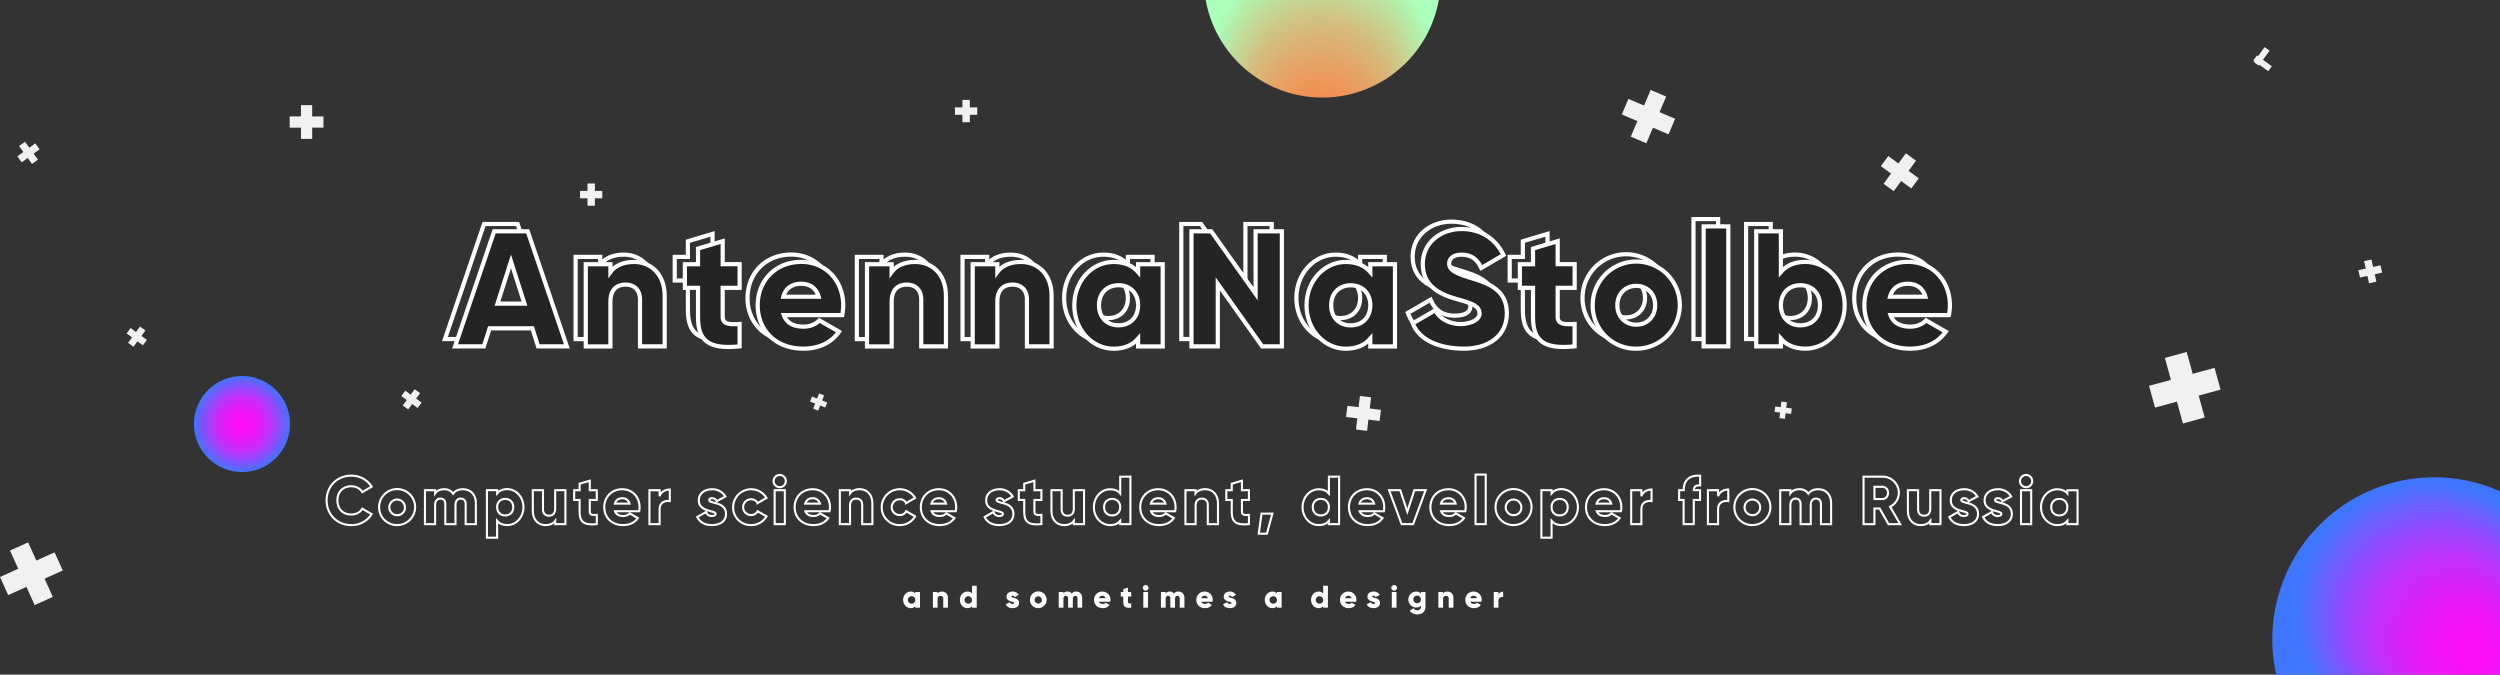 <svg id="Слой_1" data-name="Слой 1" xmlns="http://www.w3.org/2000/svg" xmlns:xlink="http://www.w3.org/1999/xlink" viewBox="0 0 2393.72 646"><rect x="0" y="0" width="2393.72" height="646" fill="#333333" stroke="none"/><defs><style>.cls-1,.cls-6{fill:none;}.cls-1,.cls-5,.cls-6{stroke:#fff;}.cls-1,.cls-5{stroke-miterlimit:10;stroke-width:4px;}.cls-2{opacity:0.93;}.cls-3{fill:#fff;}.cls-4{fill:url(#Безымянный_градиент_21);}.cls-5{fill:#242424;}.cls-6{stroke-width:2px;}.cls-7{fill:url(#Безымянный_градиент_3);}.cls-8{fill:url(#Безымянный_градиент_2);}</style><radialGradient id="Безымянный_градиент_21" cx="231.72" cy="406" r="46" gradientUnits="userSpaceOnUse"><stop offset="0" stop-color="#ff0ef6"/><stop offset="0.15" stop-color="#fb10f6"/><stop offset="0.29" stop-color="#ef17f7"/><stop offset="0.43" stop-color="#db21f8"/><stop offset="0.58" stop-color="#bf31f9"/><stop offset="0.72" stop-color="#9b44fb"/><stop offset="0.87" stop-color="#6f5cfd"/><stop offset="1" stop-color="#3f76ff"/></radialGradient><radialGradient id="Безымянный_градиент_3" cx="1352.33" cy="46.72" fy="165.8" r="119.08" gradientUnits="userSpaceOnUse"><stop offset="0" stop-color="#ff7b3f"/><stop offset="0.14" stop-color="#fc8044"/><stop offset="0.3" stop-color="#f38e51"/><stop offset="0.46" stop-color="#e4a566"/><stop offset="0.64" stop-color="#cfc585"/><stop offset="0.82" stop-color="#b4efac"/><stop offset="0.89" stop-color="#afb"/></radialGradient><radialGradient id="Безымянный_градиент_2" cx="2371" cy="551.5" fx="2464.472" fy="634.492" r="214.13" gradientUnits="userSpaceOnUse"><stop offset="0" stop-color="#ff0ef6"/><stop offset="0.08" stop-color="#fb10f6"/><stop offset="0.17" stop-color="#ef17f7"/><stop offset="0.25" stop-color="#db21f8"/><stop offset="0.34" stop-color="#bf31f9"/><stop offset="0.42" stop-color="#9b44fb"/><stop offset="0.5" stop-color="#6f5cfd"/><stop offset="0.58" stop-color="#3f76ff"/></radialGradient></defs><title>antenna_na_stolbe_fon</title><path class="cls-1" d="M586.27,307.33H545.36l-5.51,17.31H512.31l37.45-110.17h32.11l37.45,110.17m-53.5-81.37-12.91,40.45" transform="translate(-86.28)"/><path class="cls-1" d="M675.67,265.46c-8.66,0-14.64,5-14.64,16.21v43H637.42V246H661v7.4c4.25-5.83,12.12-9.6,22.51-9.6,15.89,0,29.43,11.33,29.43,32.57v48.32" transform="translate(-86.28)"/><path class="cls-1" d="M784.73,268.61H768.52v27.86m16.21,28.17c-30.84,3.15-39.81-6.14-39.81-28.17V268.61H732.33V246h12.59V231l23.6-7.08v22" transform="translate(-86.28)"/><path class="cls-1" d="M845.64,326.84c-26.91,0-43.59-18.1-43.59-41.55s17-41.54,41.86-41.54c23,0,40,17.78,40,41.54a45.75,45.75,0,0,1-.94,9.45H827.07m16.68-30.06c-9,0-15,4.4-17.15,12.43" transform="translate(-86.28)"/><path class="cls-1" d="M945,265.46c-8.66,0-14.64,5-14.64,16.21v43H906.7V246h23.61v7.4c4.25-5.83,12.12-9.6,22.51-9.6,15.89,0,29.43,11.33,29.43,32.57v48.32" transform="translate(-86.28)"/><path class="cls-1" d="M1046.14,265.46c-8.65,0-14.63,5-14.63,16.21v43H1007.9V246h23.61v7.4c4.25-5.83,12.11-9.6,22.5-9.6,15.9,0,29.43,11.33,29.43,32.57v48.32" transform="translate(-86.28)"/><path class="cls-1" d="M1189.83,246v78.69h-23.61v-7.4c-5.19,6-12.9,9.6-23.45,9.6-20.61,0-37.61-18.1-37.61-41.55s17-41.54,37.61-41.54c10.55,0,18.26,3.62,23.45,9.6V246Zm-23.61,39.34c0-11.8-7.86-19.2-18.72-19.2s-18.73,7.4-18.73,19.2,7.87,19.21,18.73,19.21S1166.22,297.1,1166.22,285.29Z" transform="translate(-86.28)"/><path class="cls-1" d="M1242.55,264.84v59.8h-25.18V214.47h18.89l42.49,59.81V214.47h25.18V324.64" transform="translate(-86.28)"/><path class="cls-1" d="M1412.21,246v78.69H1388.6v-7.4c-5.19,6-12.9,9.6-23.44,9.6-20.62,0-37.62-18.1-37.62-41.55s17-41.54,37.62-41.54c10.54,0,18.25,3.62,23.44,9.6V246Zm-23.61,39.34c0-11.8-7.86-19.2-18.72-19.2s-18.73,7.4-18.73,19.2,7.87,19.21,18.73,19.21S1388.6,297.1,1388.6,285.29Z" transform="translate(-86.28)"/><path class="cls-1" d="M1475.79,236.82c-7.87,0-11.8,3.94-11.8,8.34,0,5,2.68,8.5,19.83,13.7,16.68,5,35.41,10.85,35.41,34.15,0,21.24-17,33.83-40.92,33.83-23.13,0-37.93-11-44.06-27.22L1456,287c3.94,9.12,10.71,15.26,23.14,15.26,12,0,15-4.72,15-9,0-6.77-6.3-9.44-22.82-14s-32.42-12.43-32.42-33.52,17.94-33.52,37-33.52c18.1,0,32.27,8.66,40.29,24.87" transform="translate(-86.28)"/><path class="cls-1" d="M1584.23,268.61H1568v27.86m16.21,28.17c-30.85,3.15-39.82-6.14-39.82-28.17V268.61h-12.59V246h12.59V231l23.61-7.08v22" transform="translate(-86.28)"/><path class="cls-1" d="M1601.54,285.29a41.71,41.71,0,1,1,41.71,41.55A41.25,41.25,0,0,1,1601.54,285.29Zm59.81,0c0-11.17-7.87-18.57-18.1-18.57s-18.1,7.4-18.1,18.57,7.87,18.58,18.1,18.58S1661.35,296.47,1661.35,285.29Z" transform="translate(-86.28)"/><path class="cls-1" d="M1707.77,209.75h23.61V324.64h-23.61Z" transform="translate(-86.28)"/><path class="cls-1" d="M1842.81,285.29c0,23.45-17,41.55-37.62,41.55-10.54,0-18.25-3.62-23.45-9.6v7.4h-23.6V214.47h23.6v38.88c5.2-6,12.91-9.6,23.45-9.6C1825.81,243.75,1842.81,261.85,1842.81,285.29Zm-23.61,0c0-11.8-7.87-19.2-18.73-19.2s-18.73,7.4-18.73,19.2,7.87,19.21,18.73,19.21S1819.2,297.1,1819.2,285.29Z" transform="translate(-86.28)"/><path class="cls-1" d="M1939.59,310.63c-7.71,10.7-19.35,16.21-34.3,16.21-26.92,0-43.6-18.1-43.6-41.55s17-41.54,41.86-41.54c23,0,40,17.78,40,41.54a45.74,45.74,0,0,1-1,9.45h-55.86m16.68-30.06c-9,0-15,4.4-17.16,12.43" transform="translate(-86.28)"/><g class="cls-2"><rect class="cls-3" x="207.57" y="319.14" width="19.32" height="6.42" transform="translate(-257.48 307.32) rotate(-53.81)"/><rect class="cls-3" x="214.01" y="312.69" width="6.42" height="19.32" transform="translate(-257.48 307.32) rotate(-53.81)"/></g><g class="cls-2"><rect class="cls-3" x="2167.4" y="338.78" width="21.63" height="65.08" transform="translate(-106.77 590.91) rotate(-15.38)"/><rect class="cls-3" x="2145.68" y="360.51" width="65.08" height="21.63" transform="translate(-106.77 590.91) rotate(-15.38)"/></g><g class="cls-2"><rect class="cls-3" x="862.3" y="382.34" width="15.62" height="5.19" transform="translate(109.24 1055.9) rotate(-68.71)"/><rect class="cls-3" x="867.52" y="377.12" width="5.19" height="15.62" transform="translate(109.24 1055.9) rotate(-68.71)"/></g><g class="cls-2"><rect class="cls-3" x="1640.28" y="103.52" width="48.61" height="16.16" transform="translate(824.74 1600.04) rotate(-66.98)"/><rect class="cls-3" x="1656.5" y="87.3" width="16.16" height="48.61" transform="translate(824.74 1600.04) rotate(-66.98)"/></g><g class="cls-2"><rect class="cls-3" x="562.5" y="175.68" width="7.09" height="21.32"/><rect class="cls-3" x="555.38" y="182.8" width="21.32" height="7.09"/></g><g class="cls-2"><rect class="cls-3" x="288.17" y="100.68" width="10.74" height="32.32"/><rect class="cls-3" x="277.38" y="111.47" width="32.32" height="10.74"/></g><g class="cls-2"><rect class="cls-3" x="110.03" y="135.74" width="7.04" height="21.17" transform="translate(-150.6 94.67) rotate(-35.99)"/><rect class="cls-3" x="102.96" y="142.81" width="21.17" height="7.04" transform="translate(-150.6 94.67) rotate(-35.99)"/></g><g class="cls-2"><rect class="cls-3" x="1785.68" y="390.1" width="15.95" height="5.3" transform="translate(1106.82 2127.91) rotate(-83.26)"/><rect class="cls-3" x="1791" y="384.78" width="5.3" height="15.95" transform="translate(1106.82 2127.91) rotate(-83.26)"/></g><g class="cls-2"><rect class="cls-3" x="1375.66" y="390.47" width="32.34" height="10.75" transform="translate(749.08 1731.6) rotate(-83.26)"/><rect class="cls-3" x="1386.46" y="379.68" width="10.75" height="32.34" transform="translate(749.07 1731.6) rotate(-83.26)"/></g><g class="cls-2"><rect class="cls-3" x="921.5" y="95.68" width="7.09" height="21.32"/><rect class="cls-3" x="914.38" y="102.8" width="21.32" height="7.09"/></g><g class="cls-2"><rect class="cls-3" x="106.8" y="520.68" width="19.05" height="57.32" transform="translate(-302.26 96.7) rotate(-24.33)"/><rect class="cls-3" x="87.66" y="539.82" width="57.32" height="19.05" transform="translate(-302.27 96.7) rotate(-24.33)"/></g><g class="cls-2"><rect class="cls-3" x="470.57" y="379.14" width="19.32" height="6.42" transform="translate(-198.2 544.15) rotate(-53.81)"/><rect class="cls-3" x="477.01" y="372.69" width="6.42" height="19.32" transform="translate(-198.2 544.15) rotate(-53.81)"/></g><g class="cls-2"><rect class="cls-3" x="1887.25" y="158.93" width="36.16" height="12.02" transform="translate(560.88 1605.25) rotate(-53.81)"/><rect class="cls-3" x="1899.32" y="146.86" width="12.02" height="36.16" transform="translate(560.88 1605.25) rotate(-53.81)"/></g><g class="cls-2"><rect class="cls-3" x="2352.16" y="248.99" width="7.22" height="21.73" transform="translate(-86.64 516.45) rotate(-12.51)"/><rect class="cls-3" x="2344.9" y="256.25" width="21.73" height="7.22" transform="translate(-86.64 516.45) rotate(-12.51)"/></g><g class="cls-2"><rect class="cls-3" x="2243.9" y="57.7" width="17.62" height="5.86" transform="matrix(0.59, -0.81, 0.81, 0.59, 787.32, 1842.89)"/><rect class="cls-3" x="2249.78" y="51.82" width="5.86" height="17.62" transform="translate(787.32 1842.89) rotate(-53.81)"/></g><circle class="cls-4" cx="231.72" cy="406" r="46"/><path class="cls-5" d="M596,314.33H555.08l-5.51,17.31H522l37.45-110.17h32.11l37.46,110.17H601.5Zm-7.56-23.61-12.9-40.44-12.91,40.44Z" transform="translate(-86.28)"/><path class="cls-5" d="M722.69,283.32v48.32H699.08V286.79c0-9.76-6.14-14.33-13.69-14.33-8.66,0-14.64,5-14.64,16.22v43h-23.6V253h23.6v7.4c4.25-5.83,12.12-9.6,22.51-9.6C709.15,250.75,722.69,262.08,722.69,283.32Z" transform="translate(-86.28)"/><path class="cls-5" d="M778.25,275.61v27.86c0,6.77,5.82,7.4,16.21,6.77v21.4c-30.85,3.15-39.82-6.14-39.82-28.17V275.61H742.05V253h12.59V238l23.61-7.08v22h16.21v22.66Z" transform="translate(-86.28)"/><path class="cls-5" d="M855.68,312.75c6.45,0,12-2.51,15.11-6l18.88,10.86c-7.71,10.71-19.36,16.21-34.31,16.21-26.91,0-43.59-18.1-43.59-41.55s17-41.54,41.86-41.54c23,0,40,17.78,40,41.54a45.75,45.75,0,0,1-.94,9.45H836.79C839.78,309.92,847,312.75,855.68,312.75Zm14.48-28.64c-2.52-9.13-9.6-12.43-16.69-12.43-9,0-15,4.41-17.15,12.43Z" transform="translate(-86.28)"/><path class="cls-5" d="M992,283.32v48.32H968.36V286.79c0-9.76-6.14-14.33-13.69-14.33-8.66,0-14.64,5-14.64,16.22v43h-23.6V253H940v7.4c4.25-5.83,12.12-9.6,22.51-9.6C978.43,250.75,992,262.08,992,283.32Z" transform="translate(-86.28)"/><path class="cls-5" d="M1093.16,283.32v48.32h-23.6V286.79c0-9.76-6.14-14.33-13.7-14.33-8.65,0-14.63,5-14.63,16.22v43h-23.61V253h23.61v7.4c4.25-5.83,12.12-9.6,22.5-9.6C1079.63,250.75,1093.16,262.08,1093.16,283.32Z" transform="translate(-86.28)"/><path class="cls-5" d="M1199.55,253v78.69H1176v-7.4c-5.2,6-12.91,9.6-23.45,9.6-20.62,0-37.62-18.1-37.62-41.55s17-41.54,37.62-41.54c10.54,0,18.25,3.62,23.45,9.6V253ZM1176,292.29c0-11.8-7.87-19.19-18.73-19.19s-18.73,7.39-18.73,19.19,7.87,19.21,18.73,19.21S1176,304.1,1176,292.29Z" transform="translate(-86.28)"/><path class="cls-5" d="M1313.65,221.47V331.64h-18.88l-42.49-59.8v59.8h-25.19V221.47H1246l42.49,59.81V221.47Z" transform="translate(-86.28)"/><path class="cls-5" d="M1421.93,253v78.69h-23.6v-7.4c-5.2,6-12.91,9.6-23.45,9.6-20.62,0-37.62-18.1-37.62-41.55s17-41.54,37.62-41.54c10.54,0,18.25,3.62,23.45,9.6V253Zm-23.6,39.34c0-11.8-7.87-19.19-18.73-19.19s-18.73,7.39-18.73,19.19,7.87,19.21,18.73,19.21S1398.33,304.1,1398.33,292.29Z" transform="translate(-86.28)"/><path class="cls-5" d="M1439,309.62,1460.68,297c3.94,9.12,16.5,14.68,28.32,13s14.23-7.32,14-10c-.58-6.74-5.52-9.12-22-13.69-16.37-4.56-32.42-12.43-32.42-33.52s17.94-33.52,37-33.52c18.1,0,32.27,8.66,40.29,24.87l-21.24,12.43c-3.78-7.87-9-12.75-19-12.75-7.86,0-11.8,3.94-11.8,8.34,0,5,2.68,8.5,19.83,13.7,16.68,5,35.41,10.85,35.41,34.15,0,21.24-17,33.83-40.92,33.83C1464.9,333.84,1445.1,325.83,1439,309.62Z" transform="translate(-86.28)"/><path class="cls-5" d="M1577.74,275.61v27.86c0,6.77,5.82,7.4,16.21,6.77v21.4c-30.85,3.15-39.82-6.14-39.82-28.17V275.61h-12.59V253h12.59V238l23.61-7.08v22H1594v22.66Z" transform="translate(-86.28)"/><path class="cls-5" d="M1611.26,292.29A41.71,41.71,0,1,1,1653,333.84,41.25,41.25,0,0,1,1611.26,292.29Zm59.81,0c0-11.17-7.87-18.57-18.1-18.57s-18.1,7.4-18.1,18.57,7.87,18.58,18.1,18.58S1671.07,303.47,1671.07,292.29Z" transform="translate(-86.28)"/><path class="cls-5" d="M1717.5,216.75h23.6V331.64h-23.6Z" transform="translate(-86.28)"/><path class="cls-5" d="M1852.53,292.29c0,23.45-17,41.55-37.62,41.55-10.54,0-18.25-3.62-23.45-9.6v7.4h-23.6V221.47h23.6v38.88c5.2-6,12.91-9.6,23.45-9.6C1835.53,250.75,1852.53,268.85,1852.53,292.29Zm-23.61,0c0-11.8-7.87-19.19-18.73-19.19s-18.73,7.39-18.73,19.19,7.87,19.21,18.73,19.21S1828.92,304.1,1828.92,292.29Z" transform="translate(-86.28)"/><path class="cls-5" d="M1915.32,312.75c6.46,0,12-2.51,15.11-6l18.89,10.86c-7.72,10.71-19.36,16.21-34.31,16.21-26.91,0-43.6-18.1-43.6-41.55s17-41.54,41.87-41.54c23,0,40,17.78,40,41.54a45.75,45.75,0,0,1-.94,9.45h-55.87C1899.43,309.92,1906.67,312.75,1915.32,312.75Zm14.48-28.64c-2.52-9.13-9.6-12.43-16.68-12.43-9,0-14.95,4.41-17.16,12.43Z" transform="translate(-86.28)"/><path class="cls-6" d="M399,479.1c0-13.39,9.94-23.66,23.66-23.66A22.69,22.69,0,0,1,442.14,466l-9,5.2c-2-3.51-5.92-5.59-10.53-5.59-8.06,0-13.26,5.39-13.26,13.52s5.2,13.52,13.26,13.52c4.61,0,8.58-2.08,10.53-5.59l9,5.2a22.54,22.54,0,0,1-19.5,10.53C408.92,502.76,399,492.49,399,479.1Z" transform="translate(-86.28)"/><path class="cls-6" d="M449.29,485.6a17.23,17.23,0,1,1,17.22,17.16A17,17,0,0,1,449.29,485.6Zm24.7,0a7.48,7.48,0,1,0-7.48,7.67A7.29,7.29,0,0,0,474,485.6Z" transform="translate(-86.28)"/><path class="cls-6" d="M541.91,481.89v20h-9.75V482.74c0-3.25-1.56-5.33-4.68-5.33s-5.07,2.27-5.07,6.11v18.33h-9.75V482.74c0-3.25-1.56-5.33-4.68-5.33s-5.07,2.27-5.07,6.11v18.33h-9.75v-32.5h9.75v3c1.5-2.21,4.36-3.9,8.71-3.9a9.67,9.67,0,0,1,8.52,4.29c1.82-2.6,4.81-4.29,9.42-4.29C537,468.44,541.91,473.77,541.91,481.89Z" transform="translate(-86.28)"/><path class="cls-6" d="M587.48,485.6c0,9.68-7,17.16-15.54,17.16-4.35,0-7.54-1.5-9.68-4v16.06H552.5v-45.5h9.76v3c2.14-2.47,5.33-4,9.68-4C580.46,468.44,587.48,475.91,587.48,485.6Zm-9.75,0c0-4.88-3.25-7.93-7.74-7.93s-7.73,3.05-7.73,7.93,3.25,7.93,7.73,7.93S577.73,490.47,577.73,485.6Z" transform="translate(-86.28)"/><path class="cls-6" d="M627.65,469.35v32.5h-9.76v-3.06c-1.75,2.41-5,4-9.29,4-6.57,0-12.16-4.68-12.16-13.46V469.35h9.75v18.52c0,4,2.54,5.92,5.66,5.92,3.57,0,6-2.08,6-6.7V469.35Z" transform="translate(-86.28)"/><path class="cls-6" d="M651,478.71v11.5c0,2.8,2.41,3.06,6.7,2.8v8.84c-12.74,1.3-16.45-2.54-16.45-11.64v-11.5h-5.2v-9.36h5.2v-6.18l9.75-2.92v9.1h6.7v9.36Z" transform="translate(-86.28)"/><path class="cls-6" d="M683,494.05a8.48,8.48,0,0,0,6.24-2.47l7.8,4.48c-3.18,4.42-8,6.7-14.17,6.7-11.11,0-18-7.48-18-17.16s7-17.16,17.29-17.16c9.49,0,16.51,7.34,16.51,17.16a19,19,0,0,1-.39,3.9H675.22C676.46,492.88,679.45,494.05,683,494.05Zm6-11.83a6.69,6.69,0,0,0-6.89-5.14c-3.7,0-6.17,1.82-7.08,5.14Z" transform="translate(-86.28)"/><path class="cls-6" d="M727.61,468.7v11.05c-4-.65-9.75,1-9.75,7.41v14.69h-9.75v-32.5h9.75v5.78C719.16,470.78,723.52,468.7,727.61,468.7Z" transform="translate(-86.28)"/><path class="cls-6" d="M781.43,492.1c0,7.47-6.5,10.66-13.52,10.66-6.5,0-11.44-2.47-14-7.74l8.45-4.81a5.33,5.33,0,0,0,5.52,3.84c2.34,0,3.51-.72,3.51-2,0-3.57-16-1.69-16-12.93,0-7.09,6-10.66,12.74-10.66a14.23,14.23,0,0,1,12.68,6.95l-8.32,4.49a4.72,4.72,0,0,0-4.36-2.86c-1.69,0-2.73.65-2.73,1.82C765.44,482.54,781.43,480.07,781.43,492.1Z" transform="translate(-86.28)"/><path class="cls-6" d="M788.26,485.6a17.19,17.19,0,0,1,31.91-8.84l-8.51,4.94a6.73,6.73,0,0,0-6.31-3.64,7.54,7.54,0,0,0,0,15.08,6.68,6.68,0,0,0,6.31-3.64l8.51,4.88a16.6,16.6,0,0,1-14.69,8.38A16.84,16.84,0,0,1,788.26,485.6Z" transform="translate(-86.28)"/><path class="cls-6" d="M827,460.64a5.85,5.85,0,1,1,5.85,5.85A5.9,5.9,0,0,1,827,460.64Zm1,8.71h9.75v32.5H828Z" transform="translate(-86.28)"/><path class="cls-6" d="M865.28,494.05a8.48,8.48,0,0,0,6.24-2.47l7.8,4.48c-3.18,4.42-8,6.7-14.17,6.7-11.11,0-18-7.48-18-17.16s7-17.16,17.29-17.16c9.49,0,16.51,7.34,16.51,17.16a19,19,0,0,1-.39,3.9H857.48C858.72,492.88,861.71,494.05,865.28,494.05Zm6-11.83a6.69,6.69,0,0,0-6.89-5.14c-3.7,0-6.17,1.82-7.08,5.14Z" transform="translate(-86.28)"/><path class="cls-6" d="M921.57,481.89v20h-9.75V483.32c0-4-2.53-5.91-5.65-5.91-3.58,0-6,2.08-6,6.69v17.75h-9.75v-32.5h9.75v3c1.76-2.4,5-4,9.3-4C916,468.44,921.57,473.12,921.57,481.89Z" transform="translate(-86.28)"/><path class="cls-6" d="M930.54,485.6a17.19,17.19,0,0,1,31.92-8.84l-8.52,4.94a6.71,6.71,0,0,0-6.3-3.64,7.54,7.54,0,0,0,0,15.08,6.66,6.66,0,0,0,6.3-3.64l8.52,4.88a16.61,16.61,0,0,1-14.69,8.38A16.84,16.84,0,0,1,930.54,485.6Z" transform="translate(-86.28)"/><path class="cls-6" d="M986.12,494.05a8.49,8.49,0,0,0,6.24-2.47l7.8,4.48c-3.19,4.42-8,6.7-14.17,6.7-11.12,0-18-7.48-18-17.16s7-17.16,17.29-17.16c9.49,0,16.51,7.34,16.51,17.16a19,19,0,0,1-.39,3.9H978.32C979.55,492.88,982.54,494.05,986.12,494.05Zm6-11.83a6.7,6.7,0,0,0-6.89-5.14c-3.71,0-6.18,1.82-7.09,5.14Z" transform="translate(-86.28)"/><path class="cls-6" d="M1056.57,492.1c0,7.47-6.5,10.66-13.52,10.66-6.5,0-11.44-2.47-14-7.74l8.45-4.81a5.33,5.33,0,0,0,5.52,3.84c2.34,0,3.51-.72,3.51-2,0-3.57-16-1.69-16-12.93,0-7.09,6-10.66,12.74-10.66a14.23,14.23,0,0,1,12.68,6.95l-8.32,4.49a4.72,4.72,0,0,0-4.36-2.86c-1.69,0-2.73.65-2.73,1.82C1040.58,482.54,1056.57,480.07,1056.57,492.1Z" transform="translate(-86.28)"/><path class="cls-6" d="M1076.72,478.71v11.5c0,2.8,2.41,3.06,6.7,2.8v8.84c-12.74,1.3-16.45-2.54-16.45-11.64v-11.5h-5.2v-9.36h5.2v-6.18l9.75-2.92v9.1h6.7v9.36Z" transform="translate(-86.28)"/><path class="cls-6" d="M1124.24,469.35v32.5h-9.75v-3.06c-1.76,2.41-5,4-9.3,4-6.56,0-12.15-4.68-12.15-13.46V469.35h9.75v18.52c0,4,2.53,5.92,5.65,5.92,3.58,0,6-2.08,6-6.7V469.35Z" transform="translate(-86.28)"/><path class="cls-6" d="M1168.63,456.35v45.5h-9.75v-3.06c-2.14,2.47-5.33,4-9.68,4-8.52,0-15.54-7.48-15.54-17.16s7-17.16,15.54-17.16c4.35,0,7.54,1.49,9.68,4v-16Zm-9.75,29.25c0-4.88-3.25-7.93-7.73-7.93s-7.74,3.05-7.74,7.93,3.25,7.93,7.74,7.93S1158.88,490.47,1158.88,485.6Z" transform="translate(-86.28)"/><path class="cls-6" d="M1196.19,494.05a8.48,8.48,0,0,0,6.24-2.47l7.8,4.48c-3.18,4.42-8,6.7-14.17,6.7-11.11,0-18-7.48-18-17.16s7-17.16,17.29-17.16c9.49,0,16.51,7.34,16.51,17.16a19,19,0,0,1-.39,3.9h-23.08C1189.63,492.88,1192.62,494.05,1196.19,494.05Zm6-11.83a6.69,6.69,0,0,0-6.89-5.14c-3.7,0-6.17,1.82-7.08,5.14Z" transform="translate(-86.28)"/><path class="cls-6" d="M1252.48,481.89v20h-9.75V483.32c0-4-2.53-5.91-5.65-5.91-3.58,0-6,2.08-6,6.69v17.75h-9.75v-32.5H1231v3c1.76-2.4,5-4,9.3-4C1246.89,468.44,1252.48,473.12,1252.48,481.89Z" transform="translate(-86.28)"/><path class="cls-6" d="M1275.43,478.71v11.5c0,2.8,2.4,3.06,6.69,2.8v8.84c-12.74,1.3-16.45-2.54-16.45-11.64v-11.5h-5.2v-9.36h5.2v-6.18l9.76-2.92v9.1h6.69v9.36Z" transform="translate(-86.28)"/><path class="cls-6" d="M1299.34,511h-7.8l2.6-19.18h10.4Z" transform="translate(-86.28)"/><path class="cls-6" d="M1368.44,456.35v45.5h-9.75v-3.06c-2.15,2.47-5.33,4-9.69,4-8.51,0-15.53-7.48-15.53-17.16s7-17.16,15.53-17.16c4.36,0,7.54,1.49,9.69,4v-16Zm-9.75,29.25c0-4.88-3.25-7.93-7.74-7.93s-7.73,3.05-7.73,7.93,3.25,7.93,7.73,7.93S1358.69,490.47,1358.69,485.6Z" transform="translate(-86.28)"/><path class="cls-6" d="M1396,494.05a8.49,8.49,0,0,0,6.24-2.47l7.8,4.48c-3.19,4.42-8,6.7-14.17,6.7-11.12,0-18-7.48-18-17.16s7-17.16,17.29-17.16c9.49,0,16.51,7.34,16.51,17.16a19,19,0,0,1-.39,3.9H1388.2C1389.43,492.88,1392.42,494.05,1396,494.05Zm6-11.83a6.7,6.7,0,0,0-6.89-5.14c-3.71,0-6.18,1.82-7.09,5.14Z" transform="translate(-86.28)"/><path class="cls-6" d="M1451.31,469.35l-12,32.5h-11l-12-32.5H1427l6.76,20.6,6.76-20.6Z" transform="translate(-86.28)"/><path class="cls-6" d="M1474,494.05a8.49,8.49,0,0,0,6.24-2.47l7.8,4.48c-3.19,4.42-8,6.7-14.17,6.7-11.12,0-18-7.48-18-17.16s7-17.16,17.29-17.16c9.49,0,16.51,7.34,16.51,17.16a19,19,0,0,1-.39,3.9H1466.2C1467.43,492.88,1470.42,494.05,1474,494.05Zm6-11.83a6.7,6.7,0,0,0-6.89-5.14c-3.71,0-6.18,1.82-7.09,5.14Z" transform="translate(-86.28)"/><path class="cls-6" d="M1499.09,454.4h9.75v47.45h-9.75Z" transform="translate(-86.28)"/><path class="cls-6" d="M1518.26,485.6a17.23,17.23,0,1,1,17.23,17.16A17,17,0,0,1,1518.26,485.6Zm24.7,0a7.48,7.48,0,1,0-7.47,7.67A7.29,7.29,0,0,0,1543,485.6Z" transform="translate(-86.28)"/><path class="cls-6" d="M1597.11,485.6c0,9.68-7,17.16-15.54,17.16-4.35,0-7.54-1.5-9.68-4v16.06h-9.75v-45.5h9.75v3c2.14-2.47,5.33-4,9.68-4C1590.09,468.44,1597.11,475.91,1597.11,485.6Zm-9.75,0c0-4.88-3.25-7.93-7.74-7.93s-7.73,3.05-7.73,7.93,3.25,7.93,7.73,7.93S1587.36,490.47,1587.36,485.6Z" transform="translate(-86.28)"/><path class="cls-6" d="M1623,494.05a8.48,8.48,0,0,0,6.24-2.47l7.8,4.48c-3.18,4.42-8,6.7-14.17,6.7-11.11,0-18-7.48-18-17.16s7-17.16,17.29-17.16c9.49,0,16.51,7.34,16.51,17.16a19,19,0,0,1-.39,3.9h-23.08C1616.48,492.88,1619.47,494.05,1623,494.05Zm6-11.83a6.69,6.69,0,0,0-6.89-5.14c-3.7,0-6.17,1.82-7.08,5.14Z" transform="translate(-86.28)"/><path class="cls-6" d="M1667.63,468.7v11.05c-4-.65-9.75,1-9.75,7.41v14.69h-9.75v-32.5h9.75v5.78C1659.18,470.78,1663.54,468.7,1667.63,468.7Z" transform="translate(-86.28)"/><path class="cls-6" d="M1708.06,469.35h6v9.36h-6v23.14h-9.75V478.71H1694v-9.36h4.36c0-9.1,5-14.56,15.79-13.91v9.36C1710.46,464.47,1708.06,465.58,1708.06,469.35Z" transform="translate(-86.28)"/><path class="cls-6" d="M1741.08,468.7v11.05c-4-.65-9.75,1-9.75,7.41v14.69h-9.75v-32.5h9.75v5.78C1732.63,470.78,1737,468.7,1741.08,468.7Z" transform="translate(-86.28)"/><path class="cls-6" d="M1746.93,485.6a17.23,17.23,0,1,1,17.22,17.16A17,17,0,0,1,1746.93,485.6Zm24.7,0a7.48,7.48,0,1,0-7.48,7.67A7.29,7.29,0,0,0,1771.63,485.6Z" transform="translate(-86.28)"/><path class="cls-6" d="M1839.55,481.89v20h-9.75V482.74c0-3.25-1.56-5.33-4.68-5.33s-5.07,2.27-5.07,6.11v18.33h-9.75V482.74c0-3.25-1.56-5.33-4.68-5.33s-5.07,2.27-5.07,6.11v18.33h-9.75v-32.5h9.75v3c1.5-2.21,4.36-3.9,8.71-3.9a9.67,9.67,0,0,1,8.52,4.29c1.82-2.6,4.81-4.29,9.42-4.29C1834.68,468.44,1839.55,473.77,1839.55,481.89Z" transform="translate(-86.28)"/><path class="cls-6" d="M1886,486.9H1881v15h-10.4v-45.5h18.2a15.56,15.56,0,0,1,15.6,15.6,15,15,0,0,1-8.38,13.19l9.68,16.71h-11.18Zm-4.94-9.1h7.8c2.86,0,5.2-2.54,5.2-5.85s-2.34-5.85-5.2-5.85H1881Z" transform="translate(-86.28)"/><path class="cls-6" d="M1944.27,469.35v32.5h-9.75v-3.06c-1.76,2.41-5,4-9.3,4-6.56,0-12.15-4.68-12.15-13.46V469.35h9.75v18.52c0,4,2.53,5.92,5.65,5.92,3.58,0,6-2.08,6-6.7V469.35Z" transform="translate(-86.28)"/><path class="cls-6" d="M1980.21,492.1c0,7.47-6.5,10.66-13.52,10.66-6.5,0-11.44-2.47-14-7.74l8.45-4.81a5.33,5.33,0,0,0,5.52,3.84c2.34,0,3.51-.72,3.51-2,0-3.57-16-1.69-16-12.93,0-7.09,6-10.66,12.74-10.66a14.23,14.23,0,0,1,12.68,6.95l-8.32,4.49A4.72,4.72,0,0,0,1967,477c-1.69,0-2.73.65-2.73,1.82C1964.22,482.54,1980.21,480.07,1980.21,492.1Z" transform="translate(-86.28)"/><path class="cls-6" d="M2012.58,492.1c0,7.47-6.5,10.66-13.52,10.66-6.5,0-11.44-2.47-14-7.74l8.45-4.81a5.33,5.33,0,0,0,5.52,3.84c2.34,0,3.51-.72,3.51-2,0-3.57-16-1.69-16-12.93,0-7.09,6-10.66,12.74-10.66a14.23,14.23,0,0,1,12.68,6.95l-8.32,4.49a4.72,4.72,0,0,0-4.36-2.86c-1.69,0-2.73.65-2.73,1.82C1996.59,482.54,2012.58,480.07,2012.58,492.1Z" transform="translate(-86.28)"/><path class="cls-6" d="M2020.38,460.64a5.85,5.85,0,1,1,5.85,5.85A5.91,5.91,0,0,1,2020.38,460.64Zm1,8.71h9.75v32.5h-9.75Z" transform="translate(-86.28)"/><path class="cls-6" d="M2075.5,469.35v32.5h-9.75v-3.06c-2.14,2.47-5.33,4-9.68,4-8.52,0-15.54-7.48-15.54-17.16s7-17.16,15.54-17.16c4.35,0,7.54,1.49,9.68,4v-3Zm-9.75,16.25c0-4.88-3.25-7.93-7.73-7.93s-7.74,3.05-7.74,7.93,3.25,7.93,7.74,7.93S2065.75,490.47,2065.75,485.6Z" transform="translate(-86.28)"/><path class="cls-3" d="M967.17,566.85v15h-4.5v-1.41a5.63,5.63,0,0,1-4.47,1.83c-3.93,0-7.17-3.45-7.17-7.92s3.24-7.92,7.17-7.92a5.63,5.63,0,0,1,4.47,1.83v-1.41Zm-4.5,7.5A3.57,3.57,0,1,0,959.1,578,3.43,3.43,0,0,0,962.67,574.35Z" transform="translate(-86.28)"/><path class="cls-3" d="M993.93,572.64v9.21h-4.5V573.3a2.47,2.47,0,0,0-2.61-2.73c-1.65,0-2.79,1-2.79,3.09v8.19h-4.5v-15H984v1.41a5.13,5.13,0,0,1,4.29-1.83C991.35,566.43,993.93,568.59,993.93,572.64Z" transform="translate(-86.28)"/><path class="cls-3" d="M1021.47,560.85v21H1017v-1.41a5.63,5.63,0,0,1-4.47,1.83c-3.93,0-7.17-3.45-7.17-7.92s3.24-7.92,7.17-7.92a5.63,5.63,0,0,1,4.47,1.83v-7.41Zm-4.5,13.5a3.57,3.57,0,1,0-3.57,3.66A3.43,3.43,0,0,0,1017,574.35Z" transform="translate(-86.28)"/><path class="cls-3" d="M1062,577.35c0,3.45-3,4.92-6.24,4.92-3,0-5.28-1.14-6.45-3.57l3.9-2.22a2.46,2.46,0,0,0,2.55,1.77c1.08,0,1.62-.33,1.62-.93,0-1.65-7.38-.78-7.38-6,0-3.27,2.76-4.92,5.88-4.92a6.56,6.56,0,0,1,5.85,3.21l-3.84,2.07a2.18,2.18,0,0,0-2-1.32c-.78,0-1.26.3-1.26.84C1054.65,572.94,1062,571.8,1062,577.35Z" transform="translate(-86.28)"/><path class="cls-3" d="M1072.44,574.35a8,8,0,1,1,8,7.92A7.86,7.86,0,0,1,1072.44,574.35Zm11.4,0a3.45,3.45,0,1,0-3.45,3.54A3.36,3.36,0,0,0,1083.84,574.35Z" transform="translate(-86.28)"/><path class="cls-3" d="M1122.45,572.64v9.21H1118V573c0-1.5-.72-2.46-2.16-2.46s-2.34,1-2.34,2.82v8.46H1109V573c0-1.5-.72-2.46-2.16-2.46s-2.34,1-2.34,2.82v8.46H1100v-15h4.5v1.38a4.6,4.6,0,0,1,4-1.8,4.46,4.46,0,0,1,3.93,2,4.94,4.94,0,0,1,4.35-2C1120.2,566.43,1122.45,568.89,1122.45,572.64Z" transform="translate(-86.28)"/><path class="cls-3" d="M1142.22,578.25a3.92,3.92,0,0,0,2.88-1.14l3.6,2.07a7.61,7.61,0,0,1-6.54,3.09c-5.13,0-8.31-3.45-8.31-7.92a7.69,7.69,0,0,1,8-7.92,7.57,7.57,0,0,1,7.62,7.92,8.72,8.72,0,0,1-.18,1.8h-10.65C1139.19,577.71,1140.57,578.25,1142.22,578.25Zm2.76-5.46a3.38,3.38,0,0,0-6.45,0Z" transform="translate(-86.28)"/><path class="cls-3" d="M1166.31,571.17v5.31c0,1.29,1.11,1.41,3.09,1.29v4.08c-5.88.6-7.59-1.17-7.59-5.37v-5.31h-2.4v-4.32h2.4V564l4.5-1.35v4.2h3.09v4.32Z" transform="translate(-86.28)"/><path class="cls-3" d="M1180.56,562.83a2.7,2.7,0,1,1,2.7,2.7A2.73,2.73,0,0,1,1180.56,562.83Zm.45,4h4.5v15H1181Z" transform="translate(-86.28)"/><path class="cls-3" d="M1220.36,572.64v9.21h-4.49V573c0-1.5-.73-2.46-2.16-2.46s-2.34,1-2.34,2.82v8.46h-4.5V573c0-1.5-.72-2.46-2.16-2.46s-2.34,1-2.34,2.82v8.46h-4.5v-15h4.5v1.38a4.6,4.6,0,0,1,4-1.8,4.48,4.48,0,0,1,3.94,2,4.94,4.94,0,0,1,4.35-2C1218.11,566.43,1220.36,568.89,1220.36,572.64Z" transform="translate(-86.28)"/><path class="cls-3" d="M1240.13,578.25a3.88,3.88,0,0,0,2.88-1.14l3.61,2.07a7.64,7.64,0,0,1-6.54,3.09c-5.13,0-8.31-3.45-8.31-7.92a7.69,7.69,0,0,1,8-7.92,7.57,7.57,0,0,1,7.62,7.92,8.71,8.71,0,0,1-.19,1.8h-10.64C1237.11,577.71,1238.49,578.25,1240.13,578.25Zm2.76-5.46a3.37,3.37,0,0,0-6.44,0Z" transform="translate(-86.28)"/><path class="cls-3" d="M1270,577.35c0,3.45-3,4.92-6.23,4.92-3,0-5.28-1.14-6.45-3.57l3.9-2.22a2.46,2.46,0,0,0,2.55,1.77c1.08,0,1.61-.33,1.61-.93,0-1.65-7.37-.78-7.37-6,0-3.27,2.76-4.92,5.88-4.92a6.57,6.57,0,0,1,5.85,3.21l-3.84,2.07a2.19,2.19,0,0,0-2-1.32c-.78,0-1.27.3-1.27.84C1262.63,572.94,1270,571.8,1270,577.35Z" transform="translate(-86.28)"/><path class="cls-3" d="M1313.42,566.85v15h-4.5v-1.41a5.63,5.63,0,0,1-4.46,1.83c-3.94,0-7.17-3.45-7.17-7.92s3.23-7.92,7.17-7.92a5.63,5.63,0,0,1,4.46,1.83v-1.41Zm-4.5,7.5a3.57,3.57,0,1,0-3.57,3.66A3.43,3.43,0,0,0,1308.92,574.35Z" transform="translate(-86.28)"/><path class="cls-3" d="M1357.73,560.85v21h-4.5v-1.41a5.63,5.63,0,0,1-4.47,1.83c-3.93,0-7.17-3.45-7.17-7.92s3.24-7.92,7.17-7.92a5.63,5.63,0,0,1,4.47,1.83v-7.41Zm-4.5,13.5a3.57,3.57,0,1,0-3.57,3.66A3.43,3.43,0,0,0,1353.23,574.35Z" transform="translate(-86.28)"/><path class="cls-3" d="M1377.71,578.25a3.92,3.92,0,0,0,2.88-1.14l3.6,2.07a7.61,7.61,0,0,1-6.54,3.09c-5.13,0-8.31-3.45-8.31-7.92a7.69,7.69,0,0,1,8-7.92,7.57,7.57,0,0,1,7.62,7.92,8.72,8.72,0,0,1-.18,1.8h-10.65C1374.68,577.71,1376.06,578.25,1377.71,578.25Zm2.76-5.46a3.38,3.38,0,0,0-6.45,0Z" transform="translate(-86.28)"/><path class="cls-3" d="M1407.59,577.35c0,3.45-3,4.92-6.24,4.92-3,0-5.28-1.14-6.45-3.57l3.9-2.22a2.46,2.46,0,0,0,2.55,1.77c1.08,0,1.62-.33,1.62-.93,0-1.65-7.38-.78-7.38-6,0-3.27,2.76-4.92,5.88-4.92a6.56,6.56,0,0,1,5.85,3.21l-3.84,2.07a2.18,2.18,0,0,0-2-1.32c-.78,0-1.26.3-1.26.84C1400.21,572.94,1407.59,571.8,1407.59,577.35Z" transform="translate(-86.28)"/><path class="cls-3" d="M1418.45,562.83a2.7,2.7,0,1,1,2.7,2.7A2.73,2.73,0,0,1,1418.45,562.83Zm.45,4h4.5v15h-4.5Z" transform="translate(-86.28)"/><path class="cls-3" d="M1451.15,566.85V581.1c0,5-3.93,7.17-7.92,7.17-3.12,0-5.73-1.17-7.11-3.63l3.84-2.22a3.43,3.43,0,0,0,3.42,1.89c2.1,0,3.39-1.08,3.39-3.21v-1.38a5.33,5.33,0,0,1-4.38,1.95,7.62,7.62,0,0,1,0-15.24,5.33,5.33,0,0,1,4.38,2v-1.53Zm-4.38,7.2a3.63,3.63,0,1,0-3.63,3.48A3.4,3.4,0,0,0,1446.77,574.05Z" transform="translate(-86.28)"/><path class="cls-3" d="M1477.91,572.64v9.21h-4.5V573.3a2.47,2.47,0,0,0-2.61-2.73c-1.65,0-2.79,1-2.79,3.09v8.19h-4.5v-15h4.5v1.41a5.13,5.13,0,0,1,4.29-1.83C1475.33,566.43,1477.91,568.59,1477.91,572.64Z" transform="translate(-86.28)"/><path class="cls-3" d="M1497.68,578.25a3.92,3.92,0,0,0,2.88-1.14l3.6,2.07a7.61,7.61,0,0,1-6.54,3.09c-5.13,0-8.31-3.45-8.31-7.92a7.69,7.69,0,0,1,8-7.92,7.57,7.57,0,0,1,7.62,7.92,8.72,8.72,0,0,1-.18,1.8h-10.65C1494.65,577.71,1496,578.25,1497.68,578.25Zm2.76-5.46a3.38,3.38,0,0,0-6.45,0Z" transform="translate(-86.28)"/><path class="cls-3" d="M1525.52,566.55v5.1c-1.86-.3-4.5.45-4.5,3.42v6.78h-4.5v-15h4.5v2.67A4.51,4.51,0,0,1,1525.52,566.55Z" transform="translate(-86.28)"/><path class="cls-7" d="M1240.76,0c.07.44.15.87.23,1.31a113.34,113.34,0,0,0,132.54,90.11A113.38,113.38,0,0,0,1463.9,0Z" transform="translate(-86.28)"/><path class="cls-8" d="M2480,646V470.35A155.09,155.09,0,0,0,2265.75,646Z" transform="translate(-86.28)"/></svg>